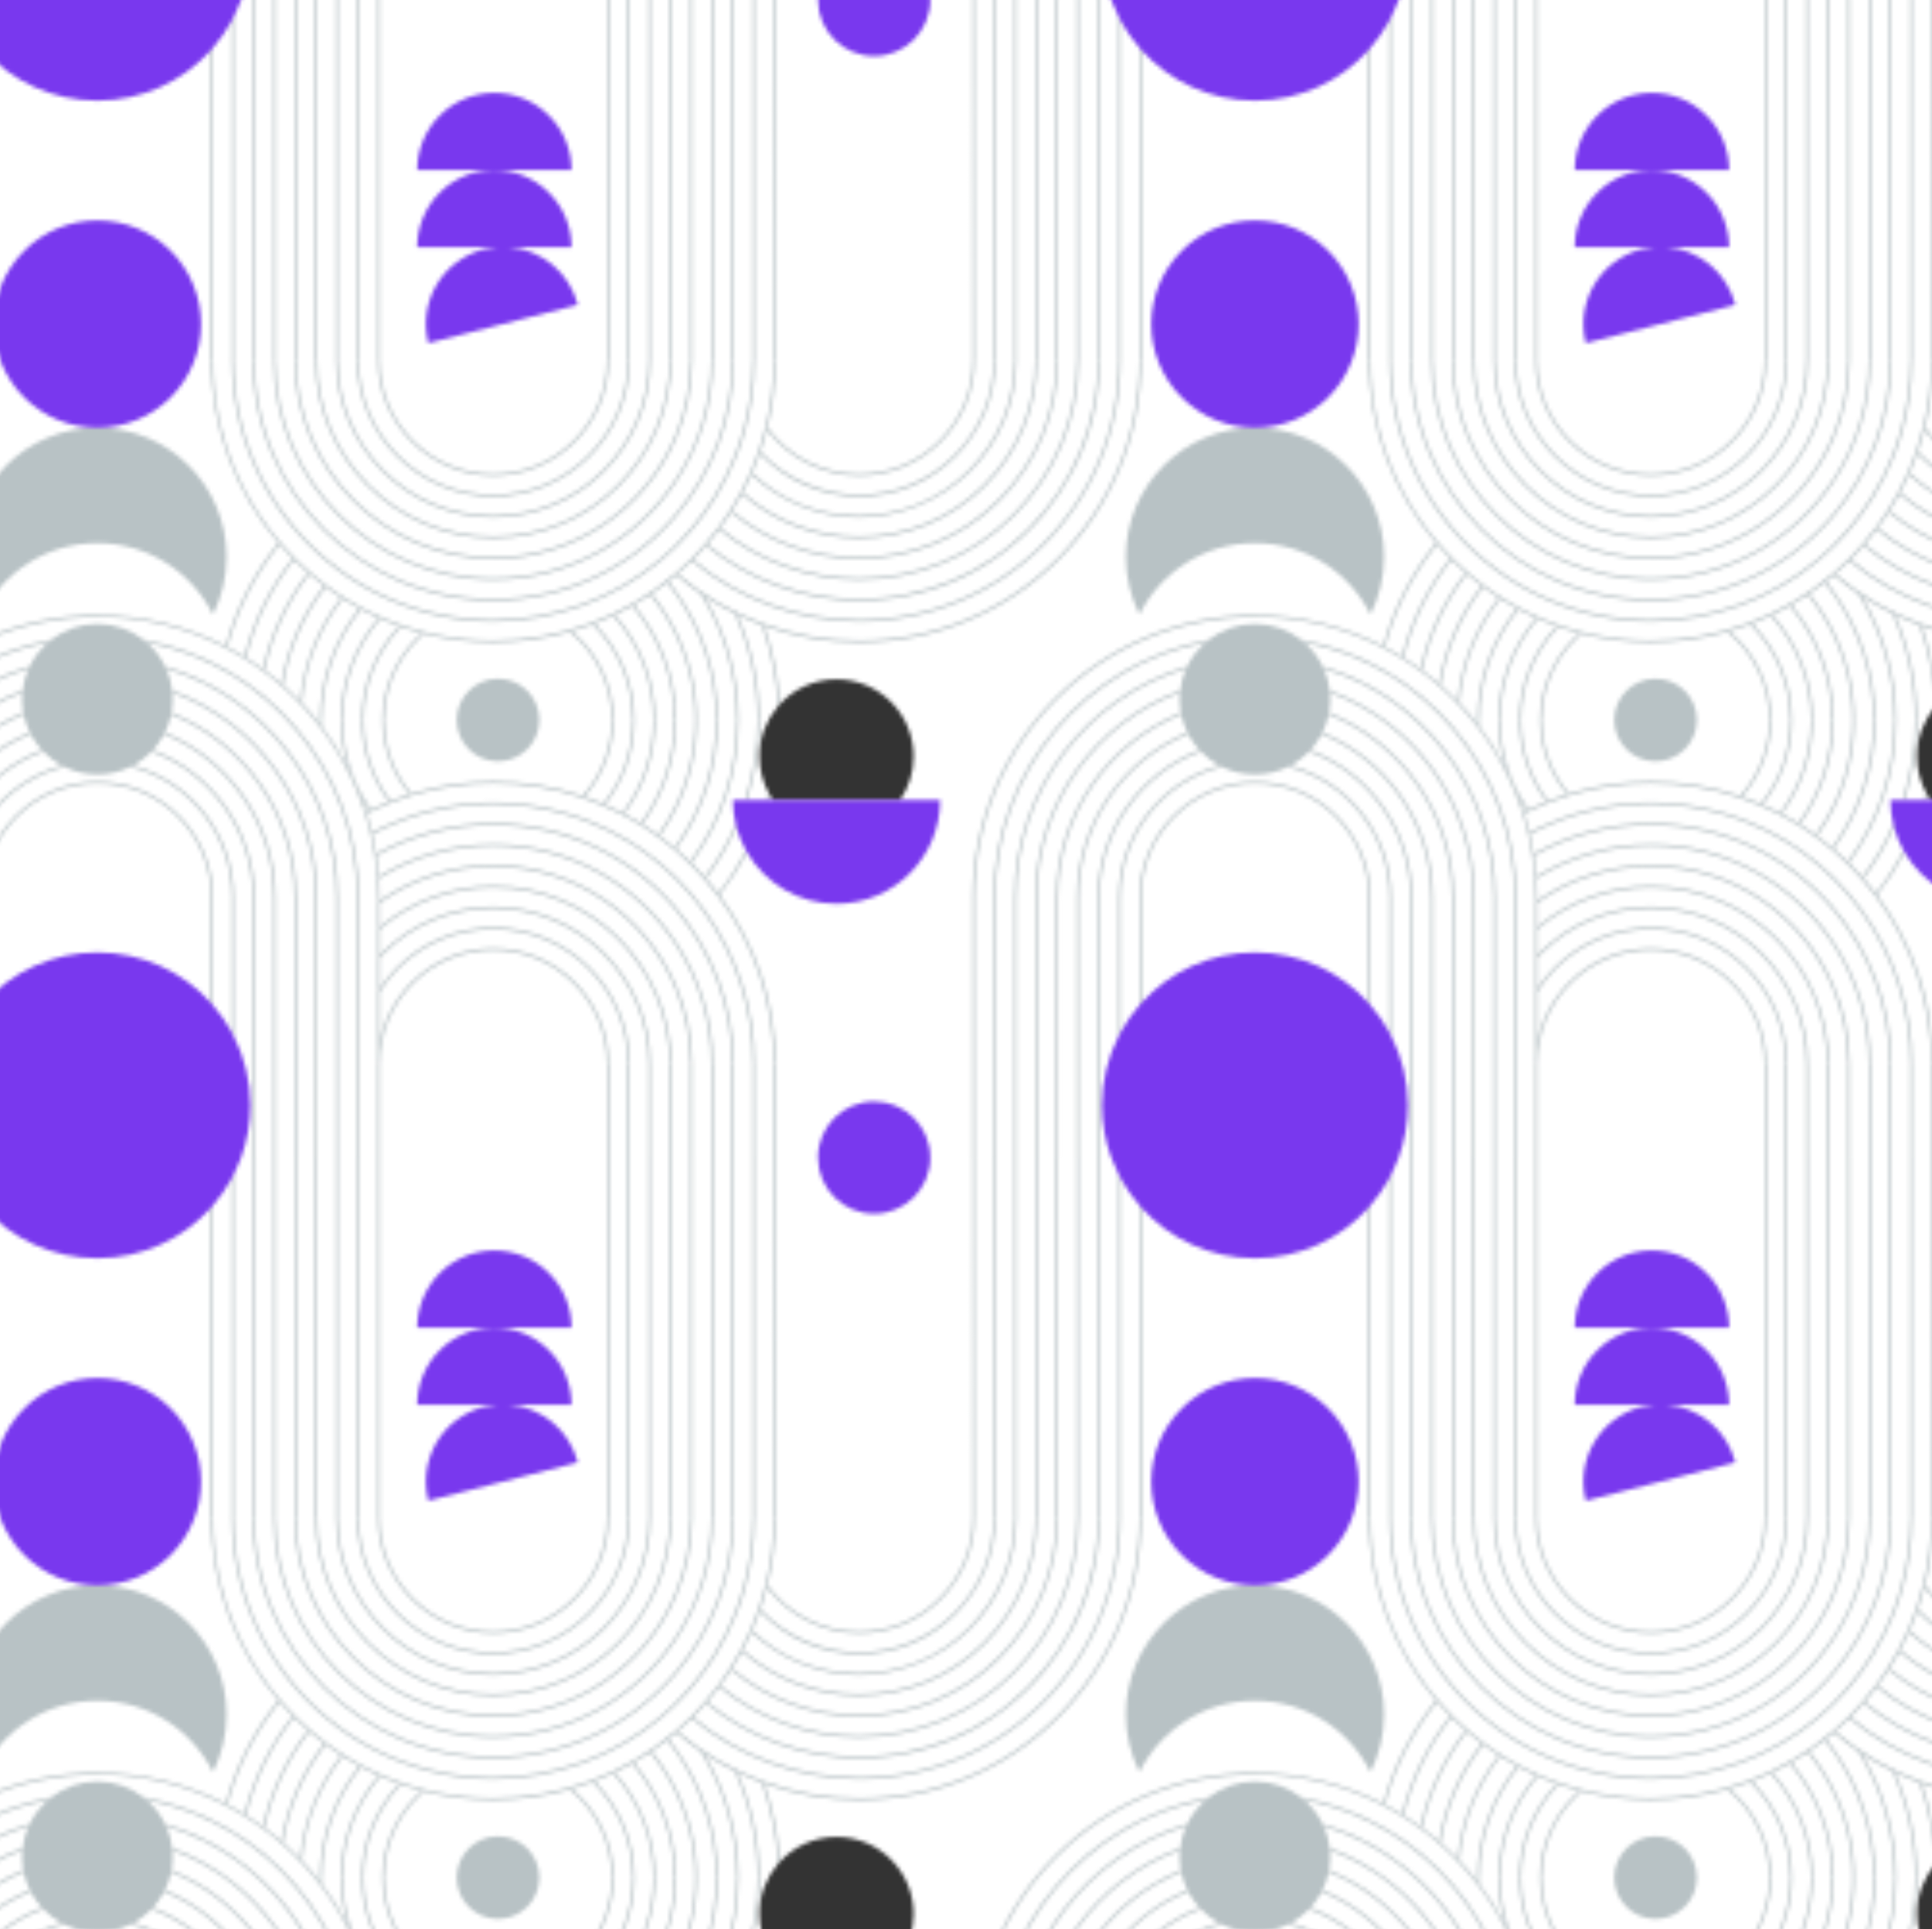 <?xml version="1.0" encoding="UTF-8"?>
<svg id="PATTERN" xmlns="http://www.w3.org/2000/svg" xmlns:xlink="http://www.w3.org/1999/xlink" viewBox="0 0 500.72 500">
  <defs>
    <style>
      .cls-1 {
        fill: none;
      }

      .cls-2 {
        fill: #fff;
      }

      .cls-3 {
        fill: #b8c2c5;
      }

      .cls-4 {
        <!-- black -->
        fill: #333;
      }

      .cls-5 {
        fill: #b8c2c5;
      }

      .cls-6 {
        fill: #7938ee;
      }

      .cls-7 {
        fill: #7938ee;
      }

      .cls-8 {
        fill: #7938ee;
      }

      .cls-9 {
        fill: #b8c2c5;
      }

      .cls-10 {
        <!-- purple -->
        fill: #7938ee;
      }

      .cls-11 {
        fill: url(#New_Pattern_Swatch_11);
      }
    </style>
    <pattern id="New_Pattern_Swatch_11" data-name="New Pattern Swatch 11" x="0" y="0" width="300" height="300" patternTransform="translate(175.25 300)" patternUnits="userSpaceOnUse" viewBox="0 0 300 300">
      <g>
        <rect class="cls-1" y="0" width="300" height="300"/>
        <path class="cls-1" d="m281.63,208.5c1.49.64,2.98,1.34,4.45,2.1,5.2-6.97,7.95-15.26,7.95-24,0-9.99-3.69-19.56-10.39-26.96-1.55.72-3.12,1.39-4.71,2.01,6.64,6.67,10.3,15.51,10.3,24.95,0,8.05-2.63,15.61-7.59,21.9Z"/>
        <path class="cls-1" d="m51.22,17.39c8.81,0,17.42,1.55,25.58,4.6V0h-10.94c0,8.04-6.52,14.56-14.56,14.56s-14.56-6.52-14.56-14.56h-10.94v21.94c8.12-3.01,16.67-4.55,25.42-4.55Z"/>
        <path class="cls-1" d="m0,164.96v20.56c0,.36.02.72.02,1.07,0,.41-.01.82-.02,1.24v20.44c3.17-6.73,4.82-14.08,4.82-21.68S3.15,171.69,0,164.96Z"/>
        <path class="cls-1" d="m0,154.23v9.36c3.53,7.1,5.42,14.98,5.42,23.01S3.56,202.55,0,209.66v9.31c6.69-9.5,10.22-20.67,10.22-32.36S6.61,163.67,0,154.23Z"/>
        <path class="cls-1" d="m220.92,209.7c1.48-.71,2.99-1.37,4.5-1.98-4.58-6.14-7-13.43-7-21.12,0-9.08,3.43-17.68,9.65-24.28-1.61-.58-3.2-1.21-4.76-1.89-6.25,7.28-9.69,16.57-9.69,26.17,0,8.33,2.53,16.31,7.3,23.1Z"/>
        <path class="cls-1" d="m9,0h-4.8v93.35C4.2,100.58,2.7,107.46,0,113.72v10.16c5.69-8.81,9-19.29,9-30.53V0Z"/>
        <path class="cls-1" d="m217.78,157.72c-1.43-.77-2.82-1.6-4.19-2.46-6.06,7.77-9.71,17.04-10.56,26.83,1.62,1.7,3.16,3.49,4.61,5.34,0-.28-.01-.55-.01-.83,0-10.49,3.61-20.73,10.15-28.88Z"/>
        <path class="cls-1" d="m283.82,186.6c0,7.33-2.66,14.35-7.5,19.83,1.57.54,3.16,1.15,4.74,1.82,4.94-6.21,7.56-13.69,7.56-21.65,0-9.37-3.66-18.14-10.31-24.72-1.72.65-3.46,1.23-5.23,1.74,6.83,5.72,10.74,14.06,10.74,22.98Z"/>
        <path class="cls-1" d="m76.8,39.65v-5.33c-8.06-3.67-16.66-5.53-25.58-5.53s-17.41,1.84-25.42,5.46v5.32c7.94-3.96,16.49-5.98,25.42-5.98s17.6,2.04,25.58,6.05Z"/>
        <path class="cls-1" d="m233.04,165.81c.49-.49,1.04-.99,1.61-1.49,5.75,1.45,11.76,2.23,17.95,2.23,6.74,0,13.4-.94,19.79-2.73,6.88,5.61,10.83,13.91,10.83,22.78,0,7.26-2.67,14.22-7.51,19.62-7.44-2.47-15.21-3.72-23.11-3.72-7.23,0-14.35,1.05-21.19,3.12-4.5-5.3-6.98-12.05-6.98-19.02,0-7.85,3.06-15.23,8.61-20.79Zm10.07,20.79c0,5.92,4.8,10.71,10.71,10.71s10.71-4.8,10.71-10.71-4.8-10.71-10.71-10.71-10.71,4.8-10.71,10.71Z"/>
        <path class="cls-1" d="m226,207.49c1.56-.61,3.17-1.17,4.79-1.68-4.49-5.38-6.97-12.18-6.97-19.21,0-8.01,3.12-15.54,8.79-21.21.41-.41.87-.83,1.34-1.25-1.78-.47-3.54-1.01-5.26-1.6-6.23,6.51-9.66,15.05-9.66,24.07,0,7.61,2.41,14.83,6.97,20.89Z"/>
        <path class="cls-1" d="m.04,219.96c1.2,1.02,2.4,2.11,3.57,3.25,7.86-10.66,12.02-23.31,12.02-36.61,0-11.61-3.24-22.92-9.36-32.71-2.16-1.47-4.25-3.07-6.26-4.78v4.09c7,9.67,10.82,21.39,10.82,33.4S7.09,210.22.04,219.96Z"/>
        <path class="cls-1" d="m76.8,58.81v-5.97c-7.56-5.14-16.4-7.85-25.58-7.85s-17.9,2.68-25.42,7.75v5.95c7.2-5.74,16.2-8.9,25.42-8.9s18.35,3.2,25.58,9.02Z"/>
        <path class="cls-1" d="m25.11,207.36c-.26-.37-.5-.76-.74-1.15-.11.38-.21.77-.32,1.15h1.06Z"/>
        <path class="cls-1" d="m197.21,141.15c-6.32,7.85-10.84,16.73-13.45,26.41,1.47.77,2.91,1.58,4.32,2.44,2.32-9.24,6.5-17.75,12.43-25.29-1.14-1.15-2.24-2.34-3.3-3.56Z"/>
        <path class="cls-1" d="m18.39,207.36h5.04c.19-.62.36-1.25.53-1.88-1.51-2.81-2.37-6.03-2.37-9.45,0-4.93,1.79-9.44,4.75-12.93-.34-7.21-1.74-14.27-4.17-21.04-2.11-.77-4.17-1.64-6.2-2.61,3.75,8.58,5.66,17.71,5.66,27.15,0,7.16-1.1,14.13-3.23,20.76Z"/>
        <path class="cls-1" d="m76.8,45.78v-5.46c-7.97-4.06-16.58-6.12-25.58-6.12s-17.49,2.04-25.42,6.05v5.45c7.72-4.38,16.49-6.7,25.42-6.7s17.82,2.35,25.58,6.78Z"/>
        <path class="cls-1" d="m76.8,52.13v-5.66c-7.73-4.5-16.58-6.87-25.58-6.87s-17.73,2.35-25.42,6.79v5.65c7.55-4.99,16.32-7.63,25.42-7.63s17.99,2.68,25.58,7.73Z"/>
        <path class="cls-1" d="m3.6,0H0v112.13c2.31-5.82,3.6-12.15,3.6-18.78V0Z"/>
        <path class="cls-1" d="m14.4,0h-4.8v93.35C9.6,105.04,6.06,115.91,0,124.97v7.98c8.98-10.73,14.4-24.55,14.4-39.61V0Z"/>
        <path class="cls-1" d="m51.22,60.59c10.44,0,20.14,5.48,25.58,14.35v-7.95c-6.57-7.12-15.89-11.2-25.58-11.2s-18.03,3.62-24.61,10.19c-.28.28-.55.56-.81.85v7.86c1.2-1.91,2.6-3.7,4.21-5.31,5.67-5.67,13.2-8.79,21.21-8.79Z"/>
        <path class="cls-1" d="m51.22,55.19c9.64,0,18.92,3.98,25.58,10.94v-6.56c-7.18-5.92-16.26-9.18-25.58-9.18s-18.27,3.22-25.42,9.06v6.51c.13-.13.26-.27.39-.41,6.69-6.68,15.58-10.37,25.03-10.37Z"/>
        <path class="cls-1" d="m286.61,210.88c1.4.74,2.81,1.54,4.2,2.39,5.63-7.79,8.61-17.01,8.61-26.67,0-10.82-3.85-21.29-10.85-29.51-1.43.81-2.89,1.57-4.38,2.28,6.72,7.49,10.42,17.14,10.42,27.23,0,8.83-2.77,17.22-8.01,24.28Z"/>
        <path class="cls-1" d="m209.13,152.21c-5.68,7.37-9.47,16.08-10.96,25.23,1.49,1.31,2.93,2.67,4.31,4.09.94-9.7,4.6-18.87,10.6-26.59-1.35-.87-2.66-1.78-3.95-2.73Z"/>
        <path class="cls-1" d="m204.91,148.84c-5.62,7.26-9.6,15.81-11.51,24.75,1.46,1.08,2.88,2.21,4.25,3.38,1.54-9.11,5.34-17.78,11-25.13-1.28-.96-2.53-1.97-3.74-3.01Z"/>
        <path class="cls-1" d="m14.7,207.36h3.06c2.15-6.63,3.26-13.6,3.26-20.76,0-9.59-1.98-18.86-5.89-27.55-2.65-1.3-5.22-2.76-7.7-4.38,5.75,9.63,8.79,20.64,8.79,31.93,0,13.46-4.22,26.26-12.18,37.04,1.15,1.13,2.28,2.32,3.35,3.54,3.24-4.27,5.93-8.84,8.04-13.64-.47-1.98-.72-4.05-.72-6.17Z"/>
        <path class="cls-1" d="m200.93,145.15c-5.89,7.51-10.04,15.98-12.32,25.19,1.45.91,2.87,1.86,4.26,2.87,1.96-8.95,5.95-17.5,11.59-24.76-1.21-1.06-2.39-2.16-3.53-3.29Z"/>
        <path class="cls-1" d="m15.66,214.46c-2.09,4.63-4.72,9.04-7.86,13.17,1.07,1.22,2.11,2.5,3.11,3.82,2.75-3.5,5.15-7.19,7.19-11.04-1.04-1.86-1.86-3.85-2.43-5.95Z"/>
        <path class="cls-1" d="m252.6,235.5c-10.74,0-20.83,4.18-28.43,11.77-.33.33-.66.67-.97,1.02v7.71c1.27-1.89,2.72-3.69,4.37-5.34,6.69-6.69,15.58-10.37,25.03-10.37,19.51,0,35.39,15.87,35.4,35.38h0v24.32h4.8v-24.3c0-22.17-18.03-40.2-40.2-40.2Z"/>
        <path class="cls-1" d="m167.86,173.33c.77,1.73,1.28,3.6,1.52,5.56,21.92,7.95,37.63,28.98,37.63,53.61v67.5h4.8v-67.5c0-27.87-18.55-51.49-43.94-59.17Z"/>
        <path class="cls-1" d="m169.44,179.55c.05.54.07,1.09.07,1.65,0,1.17-.11,2.31-.31,3.42,18.97,7.64,32.39,26.21,32.39,47.88v67.5h4.8v-67.5c0-24.27-15.41-45.01-36.96-52.95Z"/>
        <path class="cls-1" d="m223.2,93.35V0h58.8v93.35c0,16.21-13.19,29.4-29.4,29.4s-29.4-13.19-29.4-29.4Zm9.68-49.28h40c0-11.04-8.95-20-20-20s-20,8.95-20,20Zm0,20h20.46c-1.06.1-2.12.27-3.18.54-10.7,2.74-17.15,13.64-14.41,24.33l38.75-9.92c-2.16-8.43-9.37-14.21-17.57-14.96h15.94c0-11.04-8.95-20-20-20s-20,8.95-20,20Z"/>
        <path class="cls-1" d="m76.8,33.66v-5.23c-8.12-3.35-16.72-5.05-25.58-5.05s-17.35,1.68-25.42,4.98v5.22c8.02-3.58,16.57-5.4,25.42-5.4s17.51,1.84,25.58,5.47Z"/>
        <path class="cls-1" d="m162.87,166.54c1.92,1.69,3.51,3.75,4.65,6.07,25.91,7.59,44.88,31.57,44.88,59.89v67.5h4.8v-67.5c0-32.65-23.41-59.94-54.33-65.96Z"/>
        <path class="cls-1" d="m222.6,232.5c0-40.03-32.57-72.6-72.6-72.6s-72.6,32.57-72.6,72.6v67.5h4.8v-67.5c0-33.32,24.17-61.11,55.89-66.75,3.3-2.54,7.42-4.06,11.91-4.06s8.61,1.52,11.91,4.06c31.73,5.64,55.89,33.43,55.89,66.75v67.5h4.8v-67.5Z"/>
        <path class="cls-1" d="m135.58,194.34c-1.11-1.22-2.06-2.57-2.84-4.04-16.61,6.82-28.34,23.16-28.34,42.2v67.5h4.8v-67.5c0-17.42,10.98-32.32,26.38-38.16Z"/>
        <path class="cls-1" d="m169.1,185.22c-.33,1.59-.86,3.12-1.56,4.54,16.8,6.92,28.67,23.46,28.67,42.73v67.5h4.8v-67.5c0-21.37-13.22-39.7-31.9-47.28Z"/>
        <path class="cls-1" d="m114.6,268.65v-36.15c0-16.3,11.07-30.05,26.09-34.15-1.73-.94-3.3-2.14-4.67-3.54-15.3,5.69-26.22,20.44-26.22,37.69v67.5h2.95c-1.54-4.23-2.38-8.79-2.38-13.54,0-6.41,1.53-12.45,4.23-17.8Z"/>
        <path class="cls-1" d="m167.26,190.3c-.77,1.47-1.73,2.82-2.84,4.04,15.4,5.84,26.38,20.74,26.38,38.16v67.5h4.8v-67.5c0-19.04-11.73-35.38-28.34-42.2Z"/>
        <path class="cls-1" d="m163.98,194.81c-1.36,1.4-2.93,2.6-4.67,3.54,15.02,4.1,26.09,17.85,26.09,34.15v36.15c2.7,5.35,4.23,11.4,4.23,17.8,0,4.76-.84,9.32-2.38,13.54h2.95v-67.5c0-17.25-10.93-32-26.22-37.69Z"/>
        <path class="cls-1" d="m252.6,128.15c19.19,0,34.8-15.61,34.8-34.8V0h-4.8v93.35c0,16.54-13.46,30-30,30s-30-13.46-30-30V0h-4.8v93.35c0,19.19,15.61,34.8,34.8,34.8Z"/>
        <path class="cls-1" d="m252.6,155.15c19.02,0,36.05-8.64,47.4-22.19v-7.98c-10.23,15.29-27.66,25.38-47.4,25.38-31.43,0-57-25.57-57-57V0h-4.8v93.35c0,34.08,27.72,61.8,61.8,61.8Z"/>
        <path class="cls-1" d="m252.6,246.3c-16.21,0-29.4,13.19-29.4,29.4v24.3h58.8v-24.3c0-16.21-13.19-29.4-29.4-29.4Z"/>
        <path class="cls-1" d="m76.8,27.79v-5.16c-8.16-3.08-16.76-4.64-25.58-4.64s-17.31,1.54-25.42,4.59v5.15c8.08-3.27,16.63-4.94,25.42-4.94s17.45,1.68,25.58,5Z"/>
        <path class="cls-1" d="m252.6,149.75c19.86,0,37.35-10.32,47.4-25.87v-10.16c-7.92,18.35-26.18,31.23-47.4,31.23-28.45,0-51.6-23.15-51.6-51.6V0h-4.8v93.35c0,31.1,25.3,56.4,56.4,56.4Z"/>
        <path class="cls-1" d="m252.6,224.7c-10.61,0-20.77,3.23-29.4,9.33v6.05c8.25-6.82,18.66-10.58,29.4-10.58,25.47,0,46.19,20.71,46.2,46.18h0v24.32h1.2v-43.08c-7.5-18.85-25.91-32.22-47.4-32.22Z"/>
        <path class="cls-1" d="m252.6,230.1c-10.76,0-21.2,3.82-29.4,10.75v6.57c.18-.19.36-.39.55-.57,7.71-7.71,17.95-11.95,28.85-11.95,22.49,0,40.79,18.29,40.8,40.78h0v24.32h4.8v-24.3c0-25.14-20.46-45.6-45.6-45.6Z"/>
        <path class="cls-1" d="m132.47,189.77c-.7-1.43-1.23-2.95-1.56-4.54-18.69,7.57-31.91,25.91-31.91,47.28v67.5h4.8v-67.5c0-19.27,11.86-35.81,28.67-42.73Z"/>
        <path class="cls-1" d="m252.6,133.55c22.17,0,40.2-18.03,40.2-40.2V0h-4.8v93.35c0,19.52-15.88,35.4-35.4,35.4s-35.4-15.88-35.4-35.4V0h-4.8v93.35c0,22.17,18.03,40.2,40.2,40.2Z"/>
        <path class="cls-1" d="m252.6,144.35c21.49,0,39.9-13.37,47.4-32.22V0h-1.2v93.35c0,25.47-20.73,46.2-46.2,46.2s-46.2-20.73-46.2-46.2V0h-4.8v93.35c0,28.12,22.88,51,51,51Z"/>
        <path class="cls-1" d="m252.6,240.9c-9.29,0-18.03,3.62-24.61,10.19-1.83,1.84-3.44,3.85-4.79,5.99v12.64c2.78-13.69,14.9-24.02,29.4-24.02,16.53,0,29.99,13.44,30,29.98h0v24.32h4.8v-24.3c0-19.19-15.61-34.8-34.8-34.8Z"/>
        <path class="cls-1" d="m252.6,138.95c25.14,0,45.6-20.46,45.6-45.6V0h-4.8v93.35c0,22.5-18.3,40.8-40.8,40.8s-40.8-18.3-40.8-40.8V0h-4.8v93.35c0,25.14,20.46,45.6,45.6,45.6Z"/>
        <path class="cls-1" d="m130.63,178.89c.23-1.96.75-3.82,1.52-5.56-25.4,7.68-43.94,31.3-43.94,59.17v67.5h4.8v-67.5c0-24.63,15.71-45.66,37.63-53.61Z"/>
        <path class="cls-1" d="m291.81,221.12c-1.44-1.04-2.97-2.05-4.55-3-1.56-.95-3.2-1.85-4.88-2.67-1.75-.87-3.54-1.67-5.32-2.36-1.98-.78-4.02-1.46-6.05-2.04-5.96-1.7-12.15-2.56-18.41-2.56-5.63,0-11.22.7-16.62,2.07-2.11.54-4.16,1.17-6.11,1.88-1.85.66-3.66,1.41-5.39,2.21-1.05.48-2.1,1-3.12,1.54.37,1.63.69,3.28.95,4.94,9.2-5.13,19.66-7.84,30.28-7.84,18.95,0,35.95,8.49,47.4,21.86v-7.09c-1.27-1.26-2.59-2.48-3.95-3.63-1.34-1.15-2.77-2.26-4.24-3.32Z"/>
        <path class="cls-1" d="m0,236.09v7.98c6.06,9.05,9.59,19.92,9.6,31.6h0v24.32h4.8v-24.3C14.4,260.64,8.98,246.83,0,236.09Z"/>
        <path class="cls-1" d="m130.79,184.62c-.2-1.11-.31-2.25-.31-3.42,0-.56.03-1.1.07-1.65-21.55,7.94-36.96,28.68-36.96,52.95v67.5h4.8v-67.5c0-21.67,13.43-40.24,32.39-47.88Z"/>
        <path class="cls-1" d="m299.57,219.57c.15-.2.28-.41.43-.61v-9.31c-1.21,2.41-2.61,4.73-4.2,6.96,1.28.94,2.55,1.93,3.78,2.96Z"/>
        <path class="cls-1" d="m7.05,236.32c-1.07-1.48-2.2-2.92-3.37-4.28-1.2-1.4-2.43-2.73-3.67-3.96,0,0,0,0-.01-.01v7.09c9.34,10.91,14.99,25.06,15,40.51h0v24.32h4.8v-24.3c0-14.26-4.41-27.88-12.75-39.38Z"/>
        <path class="cls-1" d="m252.6,219.3c-10.47,0-20.69,2.89-29.56,8.37.1,1.6.16,3.21.16,4.83v.8c8.65-6.02,18.8-9.2,29.4-9.2,21.22,0,39.48,12.88,47.4,31.23v-10.16c-10.05-15.55-27.54-25.87-47.4-25.87Z"/>
        <path class="cls-1" d="m218.84,207.61c.32.88.62,1.77.91,2.67.21-.11.42-.21.63-.31-.54-.77-1.06-1.56-1.54-2.36Z"/>
        <path class="cls-1" d="m295.31,216.26c1.82-2.54,3.38-5.2,4.69-7.98v-20.44c-.24,9.32-3.23,18.19-8.68,25.75,1.36.85,2.7,1.75,3.99,2.68Z"/>
        <path class="cls-1" d="m252.6,213.9c-10.6,0-21.03,2.72-30.19,7.87.25,1.72.45,3.46.58,5.22,8.91-5.42,19.13-8.29,29.61-8.29,19.74,0,37.17,10.09,47.4,25.38v-7.98c-11.35-13.56-28.38-22.19-47.4-22.19Z"/>
        <path class="cls-1" d="m0,245.17v10.16c2.7,6.25,4.2,13.12,4.2,20.35h0v24.32h4.8v-24.3C9,264.46,5.69,253.97,0,245.17Z"/>
        <path class="cls-1" d="m0,256.92v43.08h3.6v-24.3c0-6.63-1.29-12.97-3.6-18.78Z"/>
        <path class="cls-1" d="m295.21,216.92c-1.44-1.05-2.94-2.06-4.47-3-1.55-.96-3.13-1.86-4.71-2.68-1.64-.86-3.32-1.65-4.99-2.35-1.77-.76-3.56-1.44-5.33-2.04-7.43-2.49-15.21-3.75-23.11-3.75-7.23,0-14.37,1.06-21.21,3.15-1.83.56-3.65,1.19-5.39,1.88-1.7.67-3.39,1.41-5.05,2.22-.34.16-.68.33-1.02.5.48,1.56.91,3.14,1.29,4.74.99-.52,2-1.02,3.01-1.48,1.74-.81,3.57-1.56,5.44-2.23,1.96-.71,4.04-1.35,6.16-1.89,5.44-1.39,11.08-2.09,16.77-2.09,6.31,0,12.56.87,18.57,2.58,2.05.58,4.11,1.27,6.11,2.05,1.8.7,3.61,1.5,5.37,2.38,1.69.83,3.35,1.74,4.92,2.69,1.59.96,3.14,1.98,4.59,3.03,1.49,1.07,2.93,2.19,4.28,3.35,1.22,1.03,2.41,2.13,3.56,3.25v-6.52c-.19-.16-.37-.32-.56-.48-1.37-1.16-2.79-2.27-4.23-3.32Z"/>
        <path class="cls-1" d="m158.52,198.76c-2.57,1.25-5.46,1.95-8.52,1.95s-5.94-.7-8.52-1.95c-15.08,3.81-26.28,17.49-26.28,33.74v34.99c1.35-2.48,2.97-4.79,4.8-6.91v-28.08c0-16.54,13.46-30,30-30s30,13.46,30,30v28.08c1.83,2.12,3.45,4.43,4.8,6.91v-34.99c0-16.25-11.2-29.93-26.28-33.74Z"/>
        <path class="cls-1" d="m300,153.2v-4.08c-.63.54-1.27,1.06-1.92,1.57.67.82,1.3,1.66,1.92,2.51Z"/>
        <path class="cls-1" d="m150,203.1c-16.21,0-29.4,13.19-29.4,29.4v27.39c7.25-8.02,17.74-13.06,29.4-13.06s22.15,5.04,29.4,13.06v-27.39c0-16.21-13.19-29.4-29.4-29.4Z"/>
        <path class="cls-1" d="m222.74,160.18c-1.5-.67-2.98-1.4-4.43-2.17-6.51,8.06-10.09,18.2-10.09,28.59,0,.54.01,1.09.03,1.63,2.44,3.2,4.62,6.61,6.51,10.19-1.15-3.8-1.74-7.77-1.74-11.82,0-9.69,3.45-19.05,9.72-26.42Z"/>
        <path class="cls-1" d="m132.48,172.61c1.14-2.32,2.73-4.38,4.65-6.07-30.92,6.02-54.33,33.31-54.33,65.96v67.5h4.8v-67.5c0-28.33,18.97-52.3,44.88-59.89Z"/>
        <path class="cls-1" d="m10.66,232.12c-1.11-1.48-2.28-2.92-3.48-4.28-1.19-1.37-2.45-2.7-3.75-3.96-1.13-1.11-2.28-2.17-3.44-3.17v6.52c.14.14.29.27.43.42,1.25,1.24,2.5,2.58,3.71,3.99,1.18,1.37,2.32,2.82,3.4,4.32,8.41,11.6,12.86,25.33,12.86,39.71h0v24.32h4.8v-24.3c0-15.87-5.03-30.94-14.54-43.58Z"/>
        <path class="cls-1" d="m76.8,232.5v67.5h-10.94c0-8.04-6.52-14.56-14.56-14.56s-14.56,6.52-14.56,14.56h-10.94v-24.32h0c0-15.91-5.03-31.03-14.52-43.73,2.74-3.46,5.12-7.11,7.16-10.92,4.68,7.89,13.28,13.19,23.12,13.19,14.83,0,26.86-12.03,26.86-26.86h-10.41c2.22-3.22,3.53-7.12,3.53-11.33,0-11.03-8.94-19.98-19.98-19.98-5.79,0-11.01,2.47-14.65,6.41-.38-6.89-1.73-13.64-4.01-20.14,7.81,2.77,16.09,4.23,24.51,4.23,19.55,0,37.93-7.61,51.76-21.44,13.83-13.83,21.44-32.21,21.44-51.76h-.6c0,19.39-7.55,37.62-21.27,51.33-13.71,13.71-31.94,21.27-51.33,21.27-17.2,0-33.86-6.12-46.94-17.23,1.22-1.05,2.42-2.16,3.55-3.28,12.15,10.13,27.54,15.71,43.39,15.71,18.11,0,35.14-7.05,47.94-19.86,12.81-12.81,19.86-29.83,19.86-47.94h-.6c0,17.95-6.99,34.83-19.68,47.52-12.69,12.69-29.57,19.68-47.52,19.68-15.69,0-30.92-5.52-42.95-15.53,1.1-1.1,2.2-2.29,3.28-3.51,11.13,9.19,25.21,14.25,39.67,14.25,16.68,0,32.35-6.49,44.12-18.28,11.79-11.78,18.28-27.44,18.28-44.12h-.6c0,16.52-6.43,32.03-18.1,43.7-11.66,11.67-27.18,18.1-43.7,18.1-14.32,0-28.26-5.01-39.28-14.1,1.07-1.25,2.08-2.51,3.01-3.74,10.17,8.41,23.04,13.04,36.27,13.04,15.22,0,29.54-5.93,40.3-16.7,10.77-10.77,16.7-25.08,16.7-40.3h-.6c0,15.06-5.87,29.23-16.52,39.88-10.65,10.65-24.82,16.52-39.88,16.52-13.11,0-25.85-4.59-35.91-12.93.95-1.29,1.87-2.62,2.74-3.97,9.27,7.8,21.04,12.09,33.18,12.09,13.78,0,26.74-5.37,36.49-15.11,9.74-9.75,15.11-22.71,15.11-36.49h-.6c0,13.62-5.3,26.43-14.94,36.06-9.64,9.63-22.45,14.94-36.06,14.94-12.03,0-23.68-4.26-32.85-12,.89-1.41,1.72-2.83,2.47-4.22,8.41,7.36,19.19,11.42,30.39,11.42,12.34,0,23.95-4.81,32.67-13.53,8.73-8.72,13.53-20.32,13.53-32.67h-.6c0,12.18-4.74,23.63-13.36,32.24-8.61,8.61-20.06,13.36-32.24,13.36-11.1,0-21.78-4.04-30.1-11.36.78-1.47,1.52-2.98,2.19-4.49,7.59,7.13,17.48,11.05,27.91,11.05s21.14-4.24,28.85-11.95c7.71-7.71,11.95-17.95,11.95-28.85h-.6c0,10.74-4.18,20.83-11.77,28.43s-17.69,11.77-28.43,11.77-20.15-3.92-27.65-11.03c.68-1.56,1.32-3.19,1.92-4.87,6.67,7.06,16.01,11.1,25.73,11.1s18.34-3.68,25.03-10.37c6.68-6.69,10.37-15.58,10.37-25.03h-.6c0,9.29-3.62,18.03-10.19,24.61-6.58,6.57-15.32,10.19-24.61,10.19s-18.95-4.06-25.51-11.14c.63-1.84,1.17-3.7,1.63-5.52,5.66,7.43,14.53,11.86,23.88,11.86,8.01,0,15.55-3.12,21.21-8.79s8.79-13.2,8.79-21.21h-.6c0,7.85-3.06,15.23-8.61,20.79-5.55,5.55-12.94,8.61-20.79,8.61-9.32,0-18.16-4.48-23.69-12,1.39-5.66,2.09-11.51,2.09-17.4h-.6c0,5.89-.71,11.75-2.11,17.4v.04c-.51,2.04-1.12,4.13-1.83,6.2-.66,1.9-1.38,3.74-2.15,5.49-.74,1.7-1.57,3.4-2.46,5.04-.82,1.56-1.75,3.15-2.76,4.73-.96,1.51-1.99,3.01-3.07,4.45-1.03,1.38-2.16,2.79-3.37,4.19-1.16,1.33-2.35,2.6-3.54,3.8-.04.04-.08.08-.14.14-1.21,1.21-2.48,2.38-3.78,3.5v-6.51c.07-.07.14-.13.21-.2.12-.11.23-.22.34-.33,1.14-1.14,2.27-2.36,3.38-3.64,1.22-1.41,2.37-2.85,3.4-4.27,1.13-1.54,2.16-3.09,3.09-4.6.98-1.58,1.92-3.26,2.79-5,.91-1.79,1.74-3.65,2.47-5.51.82-2.07,1.55-4.22,2.16-6.38.8-2.83,1.42-5.74,1.84-8.64.48-3.26.72-6.6.72-9.91h-.6c0,3.28-.24,6.59-.72,9.82-.42,2.87-1.03,5.75-1.83,8.56-.61,2.14-1.33,4.27-2.14,6.33-.73,1.84-1.55,3.68-2.45,5.46-.86,1.72-1.79,3.38-2.77,4.95-.91,1.5-1.94,3.04-3.06,4.56-1.02,1.4-2.16,2.83-3.37,4.23-1.1,1.27-2.23,2.48-3.35,3.61-.04.04-.08.08-.12.12v-7.1c9.35-10.91,15-25.08,15-40.54V0h4.8v93.35h.6V0h4.8v75.67s-.03.04-.04.06l.04.02v17.6h.6v-17.51c1.27-2.19,2.83-4.22,4.64-6.03,5.55-5.55,12.94-8.61,20.79-8.61,10.53,0,20.32,5.68,25.54,14.83l.04-.02v17.34h.6V0h4.8v93.35h.6V0h4.8v93.35h.6V0h4.8v93.35h.6V0h4.8v93.35h.6V0h4.8v93.35h.6V0h4.8v93.35h.6V0h2.95c.53,1.46,1.16,2.88,1.85,4.26v89.09h.6V5.42c1.35,2.48,2.97,4.79,4.8,6.91v81.02h.6V13.02c7.25,8.02,17.74,13.06,29.4,13.06s22.15-5.04,29.4-13.06v80.32h.6V12.33c1.83-2.12,3.45-4.43,4.8-6.91v87.92h.6V4.26c.69-1.38,1.32-2.8,1.85-4.26h2.95v93.35c0,34.41,27.99,62.4,62.4,62.4,18.95,0,35.95-8.49,47.4-21.86v7.1c-.07.07-.14.14-.21.21-1.27,1.26-2.61,2.48-3.98,3.62-12.07,10.15-27.41,15.74-43.21,15.74-37.05,0-67.2-30.15-67.2-67.2h-.6c0,37.39,30.41,67.8,67.8,67.8,15.94,0,31.42-5.64,43.6-15.88,1.31-1.09,2.59-2.26,3.8-3.45v6.51c-.07.06-.13.12-.2.17-13.12,11.25-29.89,17.45-47.2,17.45-40.03,0-72.6-32.57-72.6-72.6h-.6c0,18.04,6.56,34.57,17.42,47.34-6.38,7.9-10.95,16.85-13.6,26.59-9.97-5.1-21.26-7.98-33.21-7.98-40.36,0-73.2,32.84-73.2,73.2Zm39.74-88.19c0,5.38,1.27,10.45,3.52,14.95,5.49-10.98,16.83-18.51,29.94-18.51s24.45,7.54,29.94,18.51c2.25-4.5,3.52-9.58,3.52-14.95,0-18.48-14.98-33.46-33.46-33.46,14.83,0,26.86-12.02,26.86-26.86s-12.02-26.86-26.86-26.86-26.86,12.02-26.86,26.86,12.02,26.86,26.86,26.86c-18.48,0-33.46,14.98-33.46,33.46Z"/>
        <path class="cls-1" d="m289.11,156.79c6.81,8.04,10.65,18.19,10.89,28.73v-20.56c-1.79-3.83-4.06-7.44-6.77-10.73-1.35.9-2.73,1.76-4.13,2.56Z"/>
        <path class="cls-1" d="m293.74,153.9c2.46,3,4.55,6.26,6.26,9.7v-9.36c-.76-1.08-1.55-2.14-2.39-3.17-1.26.99-2.56,1.93-3.88,2.83Z"/>
        <path class="cls-3" d="m196.82,140.69c-6.38,7.9-10.95,16.85-13.6,26.59.18.09.36.19.54.28,2.61-9.68,7.14-18.56,13.45-26.41-.13-.15-.26-.31-.39-.47Z"/>
        <path class="cls-3" d="m200.51,144.72c-5.93,7.54-10.11,16.04-12.43,25.29.18.11.36.22.53.33,2.28-9.21,6.43-17.68,12.32-25.19-.14-.14-.28-.29-.42-.43Z"/>
        <path class="cls-3" d="m204.46,148.44c-5.63,7.27-9.63,15.81-11.59,24.76.18.13.35.26.53.39,1.91-8.94,5.89-17.49,11.51-24.75-.15-.13-.3-.26-.45-.39Z"/>
        <path class="cls-3" d="m213.62,186.6c0-9.61,3.44-18.89,9.69-26.17-.19-.08-.38-.17-.57-.25-6.27,7.37-9.72,16.73-9.72,26.42h.6Z"/>
        <path class="cls-3" d="m294.62,186.6c0-10.08-3.7-19.73-10.42-27.23-.19.09-.38.18-.56.27,6.7,7.4,10.39,16.97,10.39,26.96h.6Z"/>
        <path class="cls-3" d="m208.22,186.6c0-10.39,3.58-20.53,10.09-28.59-.18-.1-.36-.19-.54-.28-6.55,8.15-10.15,18.39-10.15,28.88h.6Z"/>
        <path class="cls-3" d="m288.58,157.09c6.99,8.22,10.85,18.68,10.85,29.51h.58v-1.07c-.25-10.54-4.09-20.69-10.89-28.73-.18.1-.35.2-.53.3Z"/>
        <path class="cls-3" d="m213.08,154.94c-6,7.72-9.65,16.89-10.6,26.59.18.19.37.37.54.56.85-9.79,4.51-19.06,10.56-26.83-.17-.11-.34-.21-.51-.32Z"/>
        <path class="cls-3" d="m293.23,154.23c2.71,3.3,4.98,6.91,6.77,10.73v-1.37c-1.71-3.44-3.81-6.7-6.26-9.7-.17.11-.33.22-.5.33Z"/>
        <path class="cls-3" d="m208.65,151.85c-5.67,7.35-9.46,16.02-11,25.13.18.15.35.31.53.46,1.49-9.15,5.27-17.86,10.96-25.23-.16-.12-.32-.24-.48-.36Z"/>
        <path class="cls-3" d="m297.61,151.07c.84,1.03,1.63,2.09,2.39,3.17v-1.03c-.62-.85-1.25-1.69-1.92-2.51-.16.12-.31.25-.47.37Z"/>
        <path class="cls-3" d="m219.02,186.6c0-9.01,3.43-17.55,9.66-24.07-.21-.07-.41-.14-.62-.22-6.22,6.6-9.65,15.2-9.65,24.28h.6Z"/>
        <path class="cls-3" d="m289.22,186.6c0-9.44-3.66-18.28-10.3-24.95-.2.08-.41.16-.61.23,6.65,6.58,10.31,15.35,10.31,24.72h.6Z"/>
        <path class="cls-3" d="m223.82,186.6h.6c0-7.85,3.06-15.23,8.61-20.79.49-.49,1.04-.99,1.61-1.49-.23-.06-.47-.12-.7-.18-.47.42-.93.84-1.34,1.25-5.67,5.67-8.79,13.2-8.79,21.21Z"/>
        <path class="cls-3" d="m283.22,186.6h.6c0-8.92-3.91-17.26-10.74-22.98-.23.07-.46.13-.69.2,6.88,5.61,10.83,13.91,10.83,22.78Z"/>
        <path class="cls-3" d="m294.02,186.6c0,8.73-2.75,17.02-7.95,24,.08.04.16.08.23.12.1.05.2.11.3.17,5.24-7.06,8.01-15.45,8.01-24.28h-.6Z"/>
        <path class="cls-3" d="m220.69,209.81c.08-.04.16-.07.23-.11-4.77-6.79-7.3-14.77-7.3-23.1h-.6c0,4.05.6,8.02,1.74,11.82,1.56,2.95,2.92,6.01,4.07,9.18.48.8,1,1.58,1.54,2.36.1-.05.21-.1.31-.15Z"/>
        <path class="cls-3" d="m290.81,213.27c.08.05.16.09.24.14.09.06.18.12.27.17,5.45-7.55,8.43-16.42,8.68-25.75v-1.24h-.58c0,9.66-2.98,18.87-8.61,26.67Z"/>
        <path class="cls-3" d="m207.62,186.6c0,.28,0,.55.01.83.21.26.41.53.61.8-.02-.54-.03-1.08-.03-1.63h-.6Z"/>
        <path class="cls-3" d="m295.56,216.44c.08.06.16.12.23.18,1.59-2.22,3-4.55,4.2-6.96v-1.38c-1.31,2.78-2.87,5.45-4.69,7.98.08.06.17.12.25.18Z"/>
        <path class="cls-3" d="m299.83,219.78c.06.05.11.1.17.15v-.96c-.14.2-.28.41-.43.61.08.07.17.14.25.21Z"/>
        <path class="cls-3" d="m288.62,186.6c0,7.96-2.62,15.44-7.56,21.65.07.03.14.06.21.09.12.05.23.11.35.16,4.97-6.29,7.59-13.85,7.59-21.9h-.6Z"/>
        <path class="cls-3" d="m218.42,186.6c0,7.69,2.42,14.98,7,21.12.12-.05.24-.1.36-.15.07-.03.15-.05.22-.08-4.56-6.06-6.97-13.28-6.97-20.89h-.6Z"/>
        <path class="cls-3" d="m223.82,186.6c0,7.03,2.47,13.83,6.97,19.21.14-.04.28-.1.42-.14.06-.02.13-.04.19-.06-4.5-5.3-6.98-12.05-6.98-19.02h-.6Z"/>
        <path class="cls-3" d="m283.22,186.6c0,7.26-2.67,14.22-7.51,19.62.06.02.13.04.19.06.14.05.28.1.42.15,4.84-5.48,7.5-12.5,7.5-19.83h-.6Z"/>
        <path class="cls-3" d="m26.33,183.1c.19-.22.38-.43.57-.64-.38-6.89-1.73-13.64-4.01-20.14-.24-.09-.49-.17-.73-.26,2.43,6.77,3.83,13.83,4.17,21.04Z"/>
        <path class="cls-3" d="m21.62,186.6c0-9.44-1.91-18.56-5.66-27.15-.28-.13-.55-.27-.83-.4,3.91,8.69,5.89,17.96,5.89,27.55h.6Z"/>
        <path class="cls-3" d="m7.43,154.67c-.39-.26-.78-.51-1.17-.78,6.12,9.79,9.36,21.1,9.36,32.71h.6c0-11.29-3.04-22.3-8.79-31.93Z"/>
        <path class="cls-3" d="m0,185.53v1.07h.02c0-.36-.02-.72-.02-1.07Z"/>
        <path class="cls-3" d="m5.42,186.6C5.42,178.58,3.53,170.7,0,163.59v1.37c3.15,6.73,4.82,14.12,4.82,21.64h.6Z"/>
        <path class="cls-3" d="m10.82,186.6C10.82,174.6,7,162.87,0,153.2v1.03c6.61,9.43,10.22,20.77,10.22,32.37h.6Z"/>
        <path class="cls-3" d="m10.9,231.45c.08.1.16.21.24.31.05.06.09.12.13.18,2.74-3.46,5.12-7.11,7.16-10.92-.12-.2-.24-.41-.35-.62-2.04,3.85-4.43,7.54-7.19,11.04Z"/>
        <path class="cls-3" d="m24.06,207.36c.11-.38.21-.77.32-1.15-.14-.24-.28-.49-.42-.73-.17.63-.34,1.26-.53,1.88h.62Z"/>
        <path class="cls-3" d="m15.42,213.53c-2.11,4.8-4.79,9.37-8.04,13.64.08.09.17.18.25.28.05.06.1.12.16.18,3.15-4.13,5.77-8.55,7.86-13.17-.08-.31-.16-.62-.23-.93Z"/>
        <path class="cls-3" d="m21.02,186.6c0,7.16-1.11,14.13-3.26,20.76h.63c2.13-6.63,3.23-13.6,3.23-20.76h-.6Z"/>
        <path class="cls-3" d="m15.62,186.6c0,13.3-4.16,25.95-12.02,36.61.08.08.17.16.25.24.06.06.12.12.18.18,7.97-10.78,12.18-23.58,12.18-37.04h-.6Z"/>
        <path class="cls-3" d="m0,186.6v1.24c.01-.41.02-.82.02-1.24H0Z"/>
        <path class="cls-3" d="m4.82,186.6C4.82,194.2,3.17,201.55,0,208.28v1.38c3.56-7.11,5.42-14.95,5.42-23.06h-.6Z"/>
        <path class="cls-3" d="m10.82,186.6h-.6C10.22,198.3,6.69,209.46,0,218.96v.96s.02.02.04.03c7.06-9.74,10.79-21.27,10.79-33.36Z"/>
        <path class="cls-4" d="m21.58,196.03c0,3.42.86,6.64,2.37,9.45.13.25.27.49.42.73.23.39.48.77.74,1.15h32.89c2.22-3.22,3.53-7.12,3.53-11.33,0-11.03-8.94-19.98-19.98-19.98-5.79,0-11.01,2.47-14.65,6.41-.19.21-.38.43-.57.64-2.96,3.48-4.75,7.99-4.75,12.93Z"/>
        <path class="cls-7" d="m24.06,207.36h-9.36c0,2.13.25,4.19.72,6.17.07.31.15.62.23.93.57,2.1,1.39,4.09,2.43,5.95.12.21.23.41.35.62,4.68,7.89,13.28,13.19,23.12,13.19,14.83,0,26.86-12.03,26.86-26.86H25.11s-1.06,0-1.06,0Z"/>
        <path class="cls-7" d="m256.93,64.06h15.94c0-11.04-8.95-20-20-20s-20,8.95-20,20h20.46c1.21-.11,2.41-.11,3.59,0Z"/>
        <path class="cls-7" d="m253.34,64.06c-1.06.1-2.12.27-3.18.54-10.7,2.74-17.15,13.64-14.41,24.33l38.75-9.92c-2.16-8.43-9.37-14.21-17.57-14.96-1.18-.11-2.38-.11-3.59,0Z"/>
        <path class="cls-7" d="m252.88,24.07c-11.04,0-20,8.95-20,20h40c0-11.04-8.95-20-20-20Z"/>
        <path class="cls-2" d="m76.8,22.63v-.64c-8.16-3.05-16.76-4.6-25.58-4.6s-17.31,1.53-25.42,4.55v.64c8.11-3.04,16.66-4.59,25.42-4.59s17.42,1.56,25.58,4.64Z"/>
        <path class="cls-2" d="m76.8,28.44v-.65c-8.12-3.32-16.73-5-25.58-5s-17.34,1.66-25.42,4.94v.65c8.07-3.31,16.63-4.98,25.42-4.98s17.46,1.7,25.58,5.05Z"/>
        <path class="cls-2" d="m76.8,34.32v-.66c-8.06-3.63-16.67-5.47-25.58-5.47s-17.4,1.82-25.42,5.4v.66c8.01-3.62,16.56-5.46,25.42-5.46s17.52,1.86,25.58,5.53Z"/>
        <path class="cls-2" d="m76.8,59.57v-.76c-7.23-5.81-16.29-9.02-25.58-9.02s-18.22,3.16-25.42,8.9v.76c7.16-5.84,16.17-9.06,25.42-9.06s18.4,3.26,25.58,9.18Z"/>
        <path class="cls-2" d="m76.8,52.84v-.72c-7.58-5.06-16.41-7.73-25.58-7.73s-17.88,2.64-25.42,7.63v.72c7.52-5.07,16.31-7.75,25.42-7.75s18.02,2.72,25.58,7.85Z"/>
        <path class="cls-2" d="m76.8,46.47v-.69c-7.75-4.44-16.59-6.78-25.58-6.78s-17.71,2.32-25.42,6.7v.69c7.7-4.44,16.48-6.79,25.42-6.79s17.84,2.38,25.58,6.87Z"/>
        <path class="cls-2" d="m76.8,40.32v-.67c-7.98-4.01-16.58-6.05-25.58-6.05s-17.49,2.01-25.42,5.98v.67c7.93-4.01,16.48-6.05,25.42-6.05s17.61,2.06,25.58,6.12Z"/>
        <path class="cls-2" d="m51.22,55.79c9.68,0,19.01,4.08,25.58,11.2v-.86c-6.66-6.95-15.94-10.94-25.58-10.94s-18.34,3.68-25.03,10.37c-.13.13-.26.27-.39.41v.87c.27-.29.53-.57.81-.85,6.58-6.57,15.32-10.19,24.61-10.19Z"/>
        <path class="cls-2" d="m51.22,60.59c-8.01,0-15.55,3.12-21.21,8.79-1.61,1.61-3.01,3.4-4.21,5.31v1.14c1.27-2.19,2.83-4.22,4.64-6.03,5.55-5.55,12.94-8.61,20.79-8.61,10.53,0,20.32,5.68,25.54,14.83l.04-.02v-1.06c-5.43-8.87-15.14-14.35-25.58-14.35Z"/>
        <path class="cls-2" d="m25.16,75.73l.04.02v-.08s-.03.04-.04.06Z"/>
        <path class="cls-5" d="m150,159.9c40.03,0,72.6,32.57,72.6,72.6v43.2c0-2.05.21-4.05.6-5.98v-12.64s-.03.05-.05.07l-.51-.32c.18-.28.37-.55.55-.83v-7.71s-.05.05-.08.08l-.45-.4c.17-.19.35-.36.52-.55v-6.57s-.07.06-.11.09l-.39-.46c.16-.14.33-.27.49-.4v-6.05s-.08.06-.13.09l-.35-.49c.16-.11.32-.21.47-.32v-.8c0-1.62-.06-3.24-.16-4.83-.05.03-.1.06-.15.09l-.32-.51c.14-.09.28-.17.43-.25-.13-1.76-.33-3.5-.58-5.22-.06.03-.12.06-.17.09l-.3-.52c.12-.07.25-.13.37-.2-.26-1.67-.58-3.31-.95-4.94-.06.03-.13.07-.19.1l-.28-.53c.11-.06.22-.11.33-.17-.38-1.6-.81-3.18-1.29-4.74-.07.04-.14.07-.21.11l-.27-.53c.1-.05.2-.1.3-.15-.29-.9-.59-1.79-.91-2.67-1.15-3.17-2.51-6.23-4.07-9.18-1.89-3.58-4.07-6.99-6.51-10.19-.2-.27-.41-.54-.61-.8-1.45-1.85-2.99-3.64-4.61-5.34-.18-.19-.36-.37-.54-.56-1.38-1.42-2.82-2.79-4.31-4.09-.18-.15-.35-.31-.53-.46-1.37-1.18-2.79-2.31-4.25-3.38-.18-.13-.35-.26-.53-.39-1.38-1-2.8-1.96-4.26-2.87-.18-.11-.35-.22-.53-.33-1.41-.86-2.85-1.68-4.32-2.44-.18-.09-.36-.19-.54-.28-9.97-5.1-21.26-7.98-33.21-7.98-40.36,0-73.2,32.84-73.2,73.2v67.5h.6v-67.5c0-40.03,32.57-72.6,72.6-72.6Z"/>
        <rect class="cls-5" x="222.6" y="275.7" width=".6" height="24.3"/>
        <path class="cls-5" d="m137.13,166.54c.31-.27.63-.54.96-.79-31.73,5.64-55.89,33.43-55.89,66.75v67.5h.6v-67.5c0-32.65,23.41-59.94,54.33-65.96Z"/>
        <path class="cls-5" d="m161.91,165.75c.33.25.65.52.96.79,30.92,6.02,54.33,33.31,54.33,65.96v67.5h.6v-67.5c0-33.32-24.17-61.11-55.89-66.75Z"/>
        <path class="cls-5" d="m167.52,172.61c.12.24.23.48.34.73,25.4,7.68,43.94,31.3,43.94,59.17v67.5h.6v-67.5c0-28.33-18.97-52.3-44.88-59.89Z"/>
        <path class="cls-5" d="m132.14,173.33c.11-.24.22-.49.34-.73-25.91,7.59-44.88,31.57-44.88,59.89v67.5h.6v-67.5c0-27.87,18.55-51.49,43.94-59.17Z"/>
        <path class="cls-5" d="m136.02,194.81c-.15-.15-.3-.31-.45-.47-15.4,5.84-26.38,20.74-26.38,38.16v67.5h.6v-67.5c0-17.25,10.93-32,26.22-37.69Z"/>
        <path class="cls-5" d="m164.42,194.34c-.15.16-.3.31-.45.47,15.3,5.69,26.22,20.44,26.22,37.69v67.5h.6v-67.5c0-17.42-10.98-32.32-26.38-38.16Z"/>
        <path class="cls-5" d="m167.53,189.77c-.09.18-.18.36-.27.54,16.61,6.82,28.34,23.16,28.34,42.2v67.5h.6v-67.5c0-19.27-11.86-35.81-28.67-42.73Z"/>
        <path class="cls-5" d="m132.74,190.3c-.09-.18-.19-.36-.27-.54-16.8,6.92-28.67,23.46-28.67,42.73v67.5h.6v-67.5c0-19.04,11.73-35.38,28.34-42.2Z"/>
        <path class="cls-5" d="m169.21,184.62c-.04.2-.07.4-.11.6,18.69,7.57,31.9,25.91,31.9,47.28v67.5h.6v-67.5c0-21.67-13.43-40.24-32.39-47.88Z"/>
        <path class="cls-5" d="m130.91,185.22c-.04-.2-.08-.4-.11-.6-18.96,7.64-32.39,26.21-32.39,47.88v67.5h.6v-67.5c0-21.37,13.22-39.7,31.91-47.28Z"/>
        <path class="cls-5" d="m130.56,179.55c.02-.22.04-.44.07-.66-21.92,7.95-37.63,28.98-37.63,53.61v67.5h.6v-67.5c0-24.27,15.41-45.01,36.96-52.95Z"/>
        <path class="cls-5" d="m169.37,178.89c.03.22.05.44.07.66,21.55,7.94,36.96,28.68,36.96,52.95v67.5h.6v-67.5c0-24.63-15.71-45.66-37.63-53.61Z"/>
        <path class="cls-5" d="m141.48,198.76c-.27-.13-.53-.27-.79-.41-15.02,4.1-26.09,17.85-26.09,34.15v36.15c.2-.39.39-.78.6-1.16v-34.99c0-16.25,11.2-29.93,26.28-33.74Z"/>
        <path class="cls-5" d="m184.8,232.5v34.99c.21.38.4.77.6,1.16v-36.15c0-16.3-11.07-30.05-26.09-34.15-.26.14-.53.28-.79.41,15.08,3.81,26.28,17.49,26.28,33.74Z"/>
        <path class="cls-5" d="m150,202.5c-16.54,0-30,13.46-30,30v28.08c.2-.23.4-.47.6-.69v-27.39c0-16.21,13.19-29.4,29.4-29.4s29.4,13.19,29.4,29.4v27.39c.2.23.4.46.6.69v-28.08c0-16.54-13.46-30-30-30Z"/>
        <rect class="cls-5" x="222.6" y="0" width=".6" height="93.35"/>
        <rect class="cls-5" x="217.2" y="0" width=".6" height="93.35"/>
        <rect class="cls-5" x="211.8" y="0" width=".6" height="93.35"/>
        <rect class="cls-5" x="190.2" y="0" width=".6" height="93.35"/>
        <rect class="cls-5" x="195.6" y="0" width=".6" height="93.35"/>
        <rect class="cls-5" x="201" y="0" width=".6" height="93.35"/>
        <rect class="cls-5" x="206.4" y="0" width=".6" height="93.35"/>
        <path class="cls-5" d="m184.8,93.35h.6V4.26c-.2.39-.39.78-.6,1.16v87.92Z"/>
        <path class="cls-5" d="m179.4,93.35h.6V12.33c-.2.23-.4.47-.6.69v80.32Z"/>
        <polygon class="cls-5" points="76.8 22.63 76.8 27.79 76.8 28.44 76.8 33.66 76.8 34.32 76.8 39.65 76.8 40.32 76.8 45.78 76.8 46.47 76.8 52.13 76.8 52.84 76.8 58.81 76.8 59.57 76.8 66.13 76.8 66.99 76.8 74.94 76.8 76 76.8 93.35 77.4 93.35 77.4 0 76.8 0 76.8 22 76.8 22.63"/>
        <rect class="cls-5" x="82.2" y="0" width=".6" height="93.35"/>
        <rect class="cls-5" x="87.6" y="0" width=".6" height="93.35"/>
        <rect class="cls-5" x="109.2" y="0" width=".6" height="93.35"/>
        <rect class="cls-5" x="103.8" y="0" width=".6" height="93.35"/>
        <rect class="cls-5" x="98.4" y="0" width=".6" height="93.35"/>
        <rect class="cls-5" x="93" y="0" width=".6" height="93.35"/>
        <path class="cls-5" d="m114.6,93.35h.6V5.42c-.21-.38-.4-.77-.6-1.16v89.09Z"/>
        <path class="cls-5" d="m120,93.35h.6V13.02c-.2-.23-.4-.46-.6-.69v81.02Z"/>
        <path class="cls-3" d="m150,140.75c13.11,0,24.45,7.54,29.94,18.51,2.25-4.5,3.52-9.58,3.52-14.95,0-18.48-14.98-33.46-33.46-33.46s-33.46,14.98-33.46,33.46c0,5.38,1.27,10.45,3.52,14.95,5.49-10.98,16.83-18.51,29.94-18.51Z"/>
        <circle class="cls-6" cx="150" cy="83.99" r="26.86" transform="translate(-15.46 130.67) rotate(-45)"/>
        <path class="cls-5" d="m132.48,172.61c-.12.24-.23.48-.34.73-.77,1.73-1.28,3.6-1.52,5.56-.03.22-.05.44-.07.66-.05.54-.07,1.09-.07,1.65,0,1.17.11,2.31.31,3.42.04.2.07.4.11.6.33,1.59.86,3.12,1.56,4.54.09.18.18.36.27.54.77,1.47,1.73,2.82,2.84,4.04.15.16.3.31.45.47,1.36,1.4,2.93,2.6,4.67,3.54.26.14.53.28.79.41,2.57,1.25,5.46,1.95,8.52,1.95s5.94-.7,8.52-1.95c.27-.13.53-.27.79-.41,1.73-.94,3.3-2.14,4.67-3.54.15-.15.3-.31.45-.47,1.11-1.22,2.06-2.57,2.84-4.04.09-.18.19-.36.27-.54.7-1.43,1.23-2.95,1.56-4.54.04-.2.08-.4.11-.6.2-1.11.31-2.25.31-3.42,0-.56-.03-1.1-.07-1.65-.02-.22-.04-.44-.07-.66-.23-1.96-.75-3.82-1.52-5.56-.11-.24-.22-.49-.34-.73-1.14-2.32-2.73-4.38-4.65-6.07-.31-.27-.63-.54-.96-.79-3.3-2.54-7.42-4.06-11.91-4.06s-8.61,1.52-11.91,4.06c-.33.25-.65.52-.96.79-1.92,1.69-3.51,3.75-4.65,6.07Z"/>
        <path class="cls-5" d="m252.6,165.95c-40.03,0-72.6-32.57-72.6-72.6h-.6c0,18.04,6.56,34.57,17.42,47.34.13.16.26.31.39.47,1.06,1.23,2.16,2.41,3.3,3.56.14.14.28.29.42.43,1.14,1.14,2.32,2.23,3.53,3.29.15.13.3.26.45.39,1.21,1.04,2.46,2.05,3.74,3.01.16.12.32.24.48.36,1.28.95,2.6,1.86,3.95,2.73.17.11.34.21.51.32,1.37.86,2.76,1.69,4.19,2.46.18.1.36.19.54.28,1.45.77,2.92,1.5,4.43,2.17.19.08.38.17.57.25,1.56.68,3.15,1.31,4.76,1.89.2.07.41.15.62.22,1.73.6,3.48,1.13,5.26,1.6.23.06.47.12.7.18,5.75,1.45,11.76,2.23,17.95,2.23,6.74,0,13.4-.94,19.79-2.73.23-.06.46-.13.69-.2,1.76-.51,3.51-1.09,5.23-1.74.2-.08.41-.15.61-.23,1.59-.61,3.17-1.28,4.71-2.01.19-.09.38-.18.56-.27,1.48-.71,2.94-1.47,4.38-2.28.18-.1.35-.2.53-.3,1.4-.81,2.78-1.66,4.13-2.56.17-.11.34-.22.5-.33,1.32-.9,2.61-1.84,3.88-2.83.16-.12.31-.25.47-.37.65-.51,1.29-1.04,1.92-1.57h0c-.06-.06-.13-.11-.2-.16l.2-.23v-.4c-.07.06-.13.12-.2.17-13.12,11.25-29.89,17.45-47.2,17.45Z"/>
        <path class="cls-5" d="m295.81,144.81c-12.07,10.15-27.41,15.74-43.21,15.74-37.05,0-67.2-30.15-67.2-67.2h-.6c0,37.39,30.41,67.8,67.8,67.8,15.94,0,31.42-5.64,43.6-15.88,1.31-1.09,2.59-2.26,3.8-3.45v-.83c-.07.07-.14.14-.21.21-1.27,1.26-2.61,2.48-3.98,3.62Z"/>
        <path class="cls-5" d="m252.6,155.15c-34.08,0-61.8-27.72-61.8-61.8h-.6c0,34.41,27.99,62.4,62.4,62.4,18.95,0,35.95-8.49,47.4-21.86v-.93c-11.35,13.56-28.38,22.19-47.4,22.19Z"/>
        <path class="cls-5" d="m252.6,133.55c-22.17,0-40.2-18.03-40.2-40.2h-.6c0,22.5,18.3,40.8,40.8,40.8s40.8-18.3,40.8-40.8h-.6c0,22.17-18.03,40.2-40.2,40.2Z"/>
        <path class="cls-5" d="m252.6,138.95c-25.14,0-45.6-20.46-45.6-45.6h-.6c0,25.47,20.73,46.2,46.2,46.2s46.2-20.73,46.2-46.2h-.6c0,25.14-20.46,45.6-45.6,45.6Z"/>
        <path class="cls-5" d="m252.6,144.35c-28.12,0-51-22.88-51-51h-.6c0,28.45,23.15,51.6,51.6,51.6,21.22,0,39.48-12.88,47.4-31.23v-1.59c-7.5,18.85-25.91,32.22-47.4,32.22Z"/>
        <path class="cls-5" d="m252.6,149.75c-31.1,0-56.4-25.3-56.4-56.4h-.6c0,31.43,25.57,57,57,57,19.74,0,37.17-10.09,47.4-25.38v-1.09c-10.05,15.55-27.54,25.87-47.4,25.87Z"/>
        <path class="cls-5" d="m252.6,128.15c-19.19,0-34.8-15.61-34.8-34.8h-.6c0,19.52,15.88,35.4,35.4,35.4s35.4-15.88,35.4-35.4h-.6c0,19.19-15.61,34.8-34.8,34.8Z"/>
        <path class="cls-5" d="m252.6,122.75c-16.21,0-29.4-13.19-29.4-29.4h-.6c0,16.54,13.46,30,30,30s30-13.46,30-30h-.6c0,16.21-13.19,29.4-29.4,29.4Z"/>
        <path class="cls-5" d="m.46,148.72c1.22-1.05,2.42-2.16,3.55-3.28-.07-.06-.14-.11-.21-.17l.39-.46c.08.07.17.14.26.21,1.1-1.1,2.2-2.29,3.28-3.51-.07-.06-.15-.12-.23-.18l.38-.46c.08.06.16.12.24.19,1.07-1.25,2.08-2.51,3.01-3.74-.08-.07-.17-.13-.25-.2l.39-.46c.07.06.15.11.22.17.95-1.29,1.87-2.62,2.74-3.97-.09-.07-.18-.14-.26-.21l.39-.46c.07.06.13.11.2.16.89-1.41,1.72-2.83,2.47-4.22-.09-.08-.19-.16-.29-.24l.4-.45c.06.05.12.1.18.15.78-1.47,1.52-2.98,2.19-4.49-.1-.1-.21-.18-.31-.28l.41-.43s.1.09.15.14c.68-1.56,1.32-3.19,1.92-4.87-.11-.12-.23-.23-.34-.35l.44-.41s.08.08.12.12c.63-1.84,1.17-3.7,1.63-5.52-.13-.17-.26-.32-.38-.49l.49-.35s.06.07.08.11c1.39-5.66,2.09-11.51,2.09-17.4h-.6c0,5.89-.71,11.75-2.11,17.4v.04c-.51,2.04-1.12,4.13-1.83,6.2-.66,1.9-1.38,3.74-2.15,5.49-.74,1.7-1.57,3.4-2.46,5.04-.82,1.56-1.75,3.15-2.76,4.73-.96,1.51-1.99,3.01-3.07,4.45-1.03,1.38-2.16,2.79-3.37,4.19-1.16,1.33-2.35,2.6-3.54,3.8-.04.04-.08.08-.14.14-1.21,1.21-2.48,2.38-3.78,3.5v.4l.2-.23c.09.07.18.15.26.22Z"/>
        <path class="cls-5" d="m.54,141.29c1.14-1.14,2.27-2.36,3.38-3.64,1.22-1.41,2.37-2.85,3.4-4.27,1.13-1.54,2.16-3.09,3.09-4.6.98-1.58,1.92-3.26,2.79-5,.91-1.79,1.74-3.65,2.47-5.51.82-2.07,1.55-4.22,2.16-6.38.8-2.83,1.42-5.74,1.84-8.64.48-3.26.72-6.6.72-9.91h-.6c0,3.28-.24,6.59-.72,9.82-.42,2.87-1.03,5.75-1.83,8.56-.61,2.14-1.33,4.27-2.14,6.33-.73,1.84-1.55,3.68-2.45,5.46-.86,1.72-1.79,3.38-2.77,4.95-.91,1.5-1.94,3.04-3.06,4.56-1.02,1.4-2.16,2.83-3.37,4.23-1.1,1.27-2.23,2.48-3.35,3.61-.04.04-.08.08-.12.12v.83c.07-.07.14-.13.21-.2.12-.11.23-.22.34-.33Z"/>
        <path class="cls-5" d="m14.4,93.35C14.4,108.4,8.98,122.22,0,132.95v.93c9.35-10.91,15-25.08,15-40.54h-.6Z"/>
        <path class="cls-5" d="m3.6,93.35C3.6,99.98,2.31,106.31,0,112.13v1.59c2.7-6.25,4.2-13.14,4.2-20.37h-.6Z"/>
        <path class="cls-5" d="m9,93.35C9,104.59,5.69,115.07,0,123.88v1.09c6.06-9.05,9.6-19.93,9.6-31.62h-.6Z"/>
        <path class="cls-5" d="m7.43,154.67c2.48,1.62,5.06,3.08,7.7,4.38.28.14.55.27.83.4,2.03.96,4.1,1.83,6.2,2.61.24.09.48.17.73.26,7.81,2.77,16.09,4.23,24.51,4.23,19.55,0,37.93-7.61,51.76-21.44,13.83-13.83,21.44-32.21,21.44-51.76h-.6c0,19.39-7.55,37.62-21.27,51.33-13.71,13.71-31.94,21.27-51.33,21.27-17.2,0-33.86-6.12-46.94-17.23-.09-.07-.18-.15-.26-.22L0,148.73v.39c2.01,1.71,4.1,3.3,6.26,4.78.39.26.78.52,1.17.78Z"/>
        <path class="cls-5" d="m3.8,145.27c.07.06.14.11.21.17,12.15,10.13,27.54,15.71,43.39,15.71,18.11,0,35.14-7.05,47.94-19.86,12.81-12.81,19.86-29.83,19.86-47.94h-.6c0,17.95-6.99,34.83-19.68,47.52-12.69,12.69-29.57,19.68-47.52,19.68-15.69,0-30.92-5.52-42.95-15.53-.08-.07-.17-.14-.26-.21l-.39.46Z"/>
        <path class="cls-5" d="m7.5,141.32c.07.06.15.12.23.18,11.13,9.19,25.21,14.25,39.67,14.25,16.68,0,32.35-6.49,44.12-18.28,11.79-11.78,18.28-27.44,18.28-44.12h-.6c0,16.52-6.43,32.03-18.1,43.7-11.66,11.67-27.18,18.1-43.7,18.1-14.32,0-28.26-5.01-39.28-14.1-.08-.06-.16-.12-.24-.19l-.38.46Z"/>
        <path class="cls-5" d="m19.18,122.81c.1.1.21.19.31.28,7.59,7.13,17.48,11.05,27.91,11.05s21.14-4.24,28.85-11.95c7.71-7.71,11.95-17.95,11.95-28.85h-.6c0,10.74-4.18,20.83-11.77,28.43s-17.69,11.77-28.43,11.77-20.15-3.92-27.65-11.03c-.05-.05-.1-.09-.15-.14l-.41.43Z"/>
        <path class="cls-5" d="m16.73,127.89c.09.08.19.16.29.24,8.41,7.36,19.19,11.42,30.39,11.42,12.34,0,23.95-4.81,32.67-13.53,8.73-8.72,13.53-20.32,13.53-32.67h-.6c0,12.18-4.74,23.63-13.36,32.24-8.61,8.61-20.06,13.36-32.24,13.36-11.1,0-21.78-4.04-30.1-11.36-.06-.05-.12-.1-.18-.15l-.4.45Z"/>
        <path class="cls-5" d="m13.96,132.64c.09.07.18.14.26.21,9.27,7.8,21.04,12.09,33.18,12.09,13.78,0,26.74-5.37,36.49-15.11,9.74-9.75,15.11-22.71,15.11-36.49h-.6c0,13.62-5.3,26.43-14.94,36.06-9.64,9.63-22.45,14.94-36.06,14.94-12.03,0-23.68-4.26-32.85-12-.07-.06-.13-.11-.2-.16l-.39.46Z"/>
        <path class="cls-5" d="m10.88,137.11c.08.07.16.13.25.2,10.17,8.41,23.04,13.04,36.27,13.04,15.22,0,29.54-5.93,40.3-16.7,10.77-10.77,16.7-25.08,16.7-40.3h-.6c0,15.06-5.87,29.23-16.52,39.88-10.65,10.65-24.82,16.52-39.88,16.52-13.11,0-25.85-4.59-35.91-12.93-.07-.06-.15-.11-.22-.17l-.39.46Z"/>
        <path class="cls-5" d="m21.33,117.29c.11.12.23.23.34.35,6.67,7.06,16.01,11.1,25.73,11.1s18.34-3.68,25.03-10.37c6.68-6.69,10.37-15.58,10.37-25.03h-.6c0,9.29-3.62,18.03-10.19,24.61-6.58,6.57-15.32,10.19-24.61,10.19s-18.95-4.06-25.51-11.14c-.04-.04-.08-.08-.12-.12l-.44.41Z"/>
        <path class="cls-5" d="m23.14,111c.12.17.26.33.38.49,5.66,7.43,14.53,11.86,23.88,11.86,8.01,0,15.55-3.12,21.21-8.79s8.79-13.2,8.79-21.21h-.6c0,7.85-3.06,15.23-8.61,20.79-5.55,5.55-12.94,8.61-20.79,8.61-9.32,0-18.16-4.48-23.69-12-.03-.04-.06-.07-.08-.11l-.49.35Z"/>
        <path class="cls-5" d="m300,149.12v-.39l-.2.23c.06.06.13.11.2.16Z"/>
        <path class="cls-5" d="m7.19,227.84c1.2,1.36,2.37,2.8,3.48,4.28,9.51,12.64,14.54,27.71,14.54,43.58v-.02h.6c0-15.91-5.03-31.03-14.52-43.73-.05-.06-.09-.12-.13-.18-.08-.11-.16-.21-.24-.31-1-1.32-2.04-2.6-3.11-3.82-.05-.06-.1-.12-.16-.18-.08-.09-.17-.18-.25-.28-1.07-1.22-2.19-2.4-3.35-3.54-.06-.06-.12-.12-.18-.18-.08-.08-.17-.16-.25-.24-1.17-1.14-2.37-2.23-3.57-3.25-.01-.01-.02-.02-.04-.03v.79c1.16,1,2.31,2.06,3.44,3.17,1.3,1.26,2.56,2.59,3.75,3.96Z"/>
        <path class="cls-5" d="m3.68,232.04c1.17,1.36,2.3,2.8,3.37,4.28,8.34,11.51,12.75,25.12,12.75,39.38v-.02h.6c0-14.38-4.45-28.11-12.86-39.71-1.08-1.49-2.22-2.94-3.4-4.32-1.21-1.41-2.45-2.76-3.71-3.99-.14-.14-.29-.28-.43-.42v.83s0,0,.01.01c1.24,1.23,2.48,2.56,3.67,3.96Z"/>
        <path class="cls-5" d="m14.4,275.68h.6c0-15.45-5.66-29.6-15-40.51v.93c8.98,10.73,14.4,24.55,14.4,39.61v-.02Z"/>
        <path class="cls-5" d="m3.6,275.68h.6c0-7.22-1.5-14.1-4.2-20.35v1.59c2.31,5.82,3.6,12.15,3.6,18.78v-.02Z"/>
        <path class="cls-5" d="m9,275.68h.6c0-11.68-3.54-22.55-9.6-31.6v1.09c5.69,8.81,9,19.29,9,30.53v-.02Z"/>
        <path class="cls-5" d="m299.57,219.57c-1.23-1.03-2.49-2.02-3.78-2.96-.08-.06-.16-.12-.23-.18-.08-.06-.17-.12-.25-.18-1.29-.93-2.63-1.83-3.99-2.68-.09-.06-.18-.12-.27-.17-.08-.05-.16-.1-.24-.14-1.39-.85-2.79-1.65-4.2-2.39-.1-.05-.2-.11-.3-.17-.08-.04-.16-.08-.23-.12-1.47-.76-2.96-1.46-4.45-2.1-.12-.05-.24-.11-.35-.16-.07-.03-.14-.06-.21-.09-1.57-.67-3.16-1.28-4.74-1.82-.14-.05-.28-.1-.42-.15-.06-.02-.13-.04-.19-.06-7.44-2.47-15.21-3.72-23.11-3.72-7.23,0-14.35,1.05-21.19,3.12-.06.02-.13.04-.19.06-.14.04-.28.09-.42.14-1.63.51-3.24,1.07-4.79,1.68-.07.03-.15.05-.22.08-.12.05-.24.1-.36.15-1.51.6-3.02,1.27-4.5,1.98-.08.04-.16.07-.23.11-.1.05-.21.1-.31.15-.21.1-.42.21-.63.31-.1.05-.2.1-.3.15l.27.53c.07-.04.14-.07.21-.11.34-.17.68-.34,1.02-.5,1.66-.8,3.35-1.55,5.05-2.22,1.74-.69,3.56-1.32,5.39-1.88,6.84-2.09,13.98-3.15,21.21-3.15,7.9,0,15.68,1.26,23.11,3.75,1.77.59,3.56,1.28,5.33,2.04,1.67.7,3.34,1.5,4.99,2.35,1.57.81,3.16,1.71,4.71,2.68,1.53.94,3.03,1.95,4.47,3,1.44,1.04,2.86,2.16,4.23,3.32.19.16.37.32.56.48v-.79c-.06-.05-.11-.1-.17-.15-.08-.07-.17-.14-.25-.21Z"/>
        <path class="cls-5" d="m292.16,220.63c-1.45-1.05-2.99-2.07-4.59-3.03-1.57-.96-3.23-1.86-4.92-2.69-1.76-.88-3.57-1.68-5.37-2.38-2-.78-4.05-1.48-6.11-2.05-6.01-1.71-12.26-2.58-18.57-2.58-5.68,0-11.32.7-16.77,2.09-2.13.54-4.2,1.18-6.16,1.89-1.86.67-3.69,1.42-5.44,2.23-1.01.46-2.02.96-3.01,1.48-.11.06-.22.11-.33.17l.28.53c.06-.03.13-.07.19-.1,1.02-.54,2.07-1.06,3.12-1.54,1.73-.8,3.54-1.55,5.39-2.21,1.95-.7,4-1.34,6.11-1.88,5.39-1.38,10.98-2.07,16.62-2.07,6.26,0,12.45.86,18.41,2.56,2.04.57,4.07,1.26,6.05,2.04,1.78.69,3.57,1.49,5.32,2.36,1.68.82,3.32,1.72,4.88,2.67,1.58.95,3.11,1.96,4.55,3,1.47,1.06,2.9,2.18,4.24,3.32,1.36,1.14,2.68,2.36,3.95,3.63v-.83c-1.15-1.13-2.34-2.23-3.56-3.25-1.35-1.16-2.79-2.28-4.28-3.35Z"/>
        <path class="cls-5" d="m252.6,213.3c-10.62,0-21.08,2.71-30.28,7.84-.12.07-.25.13-.37.2l.3.52c.06-.03.12-.06.17-.09,9.16-5.15,19.59-7.87,30.19-7.87,19.02,0,36.05,8.64,47.4,22.19v-.93c-11.45-13.37-28.45-21.86-47.4-21.86Z"/>
        <path class="cls-5" d="m223.12,248.37s.05-.05.08-.08c.32-.35.64-.69.97-1.02,7.59-7.59,17.69-11.77,28.43-11.77,22.17,0,40.2,18.03,40.2,40.2v-.02h.6c-.01-22.49-18.31-40.78-40.8-40.78-10.9,0-21.14,4.24-28.85,11.95-.19.19-.37.38-.55.57-.17.18-.35.36-.52.55l.45.4Z"/>
        <path class="cls-5" d="m223.09,240.94s.07-.06.11-.09c8.2-6.93,18.64-10.75,29.4-10.75,25.14,0,45.6,20.46,45.6,45.6v-.02h.6c-.01-25.46-20.73-46.18-46.2-46.18-10.74,0-21.15,3.76-29.4,10.58-.16.14-.33.26-.49.4l.39.46Z"/>
        <path class="cls-5" d="m252.6,224.1c-10.6,0-20.75,3.18-29.4,9.2-.16.11-.32.21-.47.32l.35.49s.08-.06.13-.09c8.63-6.1,18.79-9.33,29.4-9.33,21.49,0,39.9,13.37,47.4,32.22v-1.59c-7.92-18.35-26.18-31.23-47.4-31.23Z"/>
        <path class="cls-5" d="m252.6,218.7c-10.48,0-20.7,2.87-29.61,8.29-.14.09-.29.17-.43.25l.32.51c.05-.03.1-.06.15-.09,8.87-5.47,19.09-8.37,29.56-8.37,19.86,0,37.35,10.32,47.4,25.87v-1.09c-10.23-15.29-27.66-25.38-47.4-25.38Z"/>
        <path class="cls-5" d="m223.15,257.15s.03-.05.05-.07c1.35-2.14,2.96-4.16,4.79-5.99,6.58-6.57,15.32-10.19,24.61-10.19,19.19,0,34.8,15.61,34.8,34.8v-.02h.6c-.01-19.51-15.89-35.38-35.4-35.38-9.45,0-18.34,3.68-25.03,10.37-1.64,1.65-3.1,3.44-4.37,5.34-.18.28-.38.55-.55.83l.51.32Z"/>
        <path class="cls-5" d="m223.2,275.7c0-16.21,13.19-29.4,29.4-29.4s29.4,13.19,29.4,29.4v-.02h.6c-.01-16.53-13.47-29.98-30-29.98-14.5,0-26.62,10.33-29.4,24.02-.39,1.93-.6,3.93-.6,5.98h.6Z"/>
        <rect class="cls-5" x="292.8" y="0" width=".6" height="93.35"/>
        <rect class="cls-5" x="298.2" y="0" width=".6" height="93.35"/>
        <rect class="cls-5" x="287.4" y="0" width=".6" height="93.35"/>
        <rect class="cls-5" x="282" y="0" width=".6" height="93.35"/>
        <polygon class="cls-5" points="25.2 75.75 25.2 93.35 25.8 93.35 25.8 75.83 25.8 74.69 25.8 66.83 25.8 65.96 25.8 59.45 25.8 58.69 25.8 52.74 25.8 52.03 25.8 46.38 25.8 45.69 25.8 40.24 25.8 39.57 25.8 34.25 25.8 33.6 25.8 28.38 25.8 27.73 25.8 22.58 25.8 21.94 25.8 0 25.2 0 25.2 75.67 25.2 75.75"/>
        <rect class="cls-5" x="19.8" y="0" width=".6" height="93.35"/>
        <rect class="cls-5" x="14.4" y="0" width=".6" height="93.35"/>
        <rect class="cls-5" x="3.6" y="0" width=".6" height="93.35"/>
        <rect class="cls-5" x="9" y="0" width=".6" height="93.35"/>
        <polygon class="cls-5" points="293.4 275.68 293.4 275.68 292.8 275.68 292.8 275.7 292.8 300 293.4 300 293.4 275.68"/>
        <polygon class="cls-5" points="298.8 275.68 298.8 275.68 298.2 275.68 298.2 275.7 298.2 300 298.8 300 298.8 275.68"/>
        <polygon class="cls-5" points="288 275.68 288 275.68 287.4 275.68 287.4 275.7 287.4 300 288 300 288 275.68"/>
        <polygon class="cls-5" points="282.6 275.68 282.6 275.68 282 275.68 282 275.7 282 300 282.6 300 282.6 275.68"/>
        <polygon class="cls-5" points="25.8 275.68 25.8 275.68 25.2 275.68 25.2 275.7 25.2 300 25.8 300 25.8 275.68"/>
        <polygon class="cls-5" points="20.4 275.68 20.4 275.68 19.8 275.68 19.8 275.7 19.8 300 20.4 300 20.4 275.68"/>
        <polygon class="cls-5" points="15 275.68 15 275.68 14.4 275.68 14.4 275.7 14.4 300 15 300 15 275.68"/>
        <polygon class="cls-5" points="4.2 275.68 4.2 275.68 3.6 275.68 3.6 275.7 3.6 300 4.2 300 4.2 275.68"/>
        <polygon class="cls-5" points="9.6 275.68 9.6 275.68 9 275.68 9 275.7 9 300 9.6 300 9.6 275.68"/>
        <path class="cls-8" d="m115.2,5.42c1.35,2.48,2.97,4.79,4.8,6.91.2.23.4.47.6.69,7.25,8.02,17.74,13.06,29.4,13.06s22.15-5.04,29.4-13.06c.2-.23.4-.46.6-.69,1.83-2.12,3.45-4.43,4.8-6.91.21-.38.4-.77.6-1.16.69-1.38,1.32-2.8,1.85-4.26h-74.5c.53,1.46,1.16,2.88,1.85,4.26.2.39.39.78.6,1.16Z"/>
        <path class="cls-10" d="m51.3,14.56c8.04,0,14.56-6.52,14.56-14.56h-29.11c0,8.04,6.52,14.56,14.56,14.56Z"/>
        <path class="cls-10" d="m51.3,285.44c-8.04,0-14.56,6.52-14.56,14.56h29.11c0-8.04-6.52-14.56-14.56-14.56Z"/>
        <circle class="cls-9" cx="253.82" cy="186.6" r="10.71"/>
        <path class="cls-8" d="m185.4,268.65c-.2-.39-.39-.78-.6-1.16-1.35-2.48-2.97-4.79-4.8-6.91-.2-.23-.4-.47-.6-.69-7.25-8.02-17.74-13.06-29.4-13.06s-22.15,5.04-29.4,13.06c-.2.23-.4.46-.6.69-1.83,2.12-3.45,4.43-4.8,6.91-.21.38-.4.77-.6,1.16-2.7,5.35-4.23,11.4-4.23,17.8,0,4.76.84,9.32,2.38,13.54h74.5c1.54-4.23,2.38-8.79,2.38-13.54,0-6.41-1.53-12.45-4.23-17.8Z"/>
      </g>
    </pattern>
  </defs>
  <rect class="cls-11" width="500.72" height="500"/>
</svg>